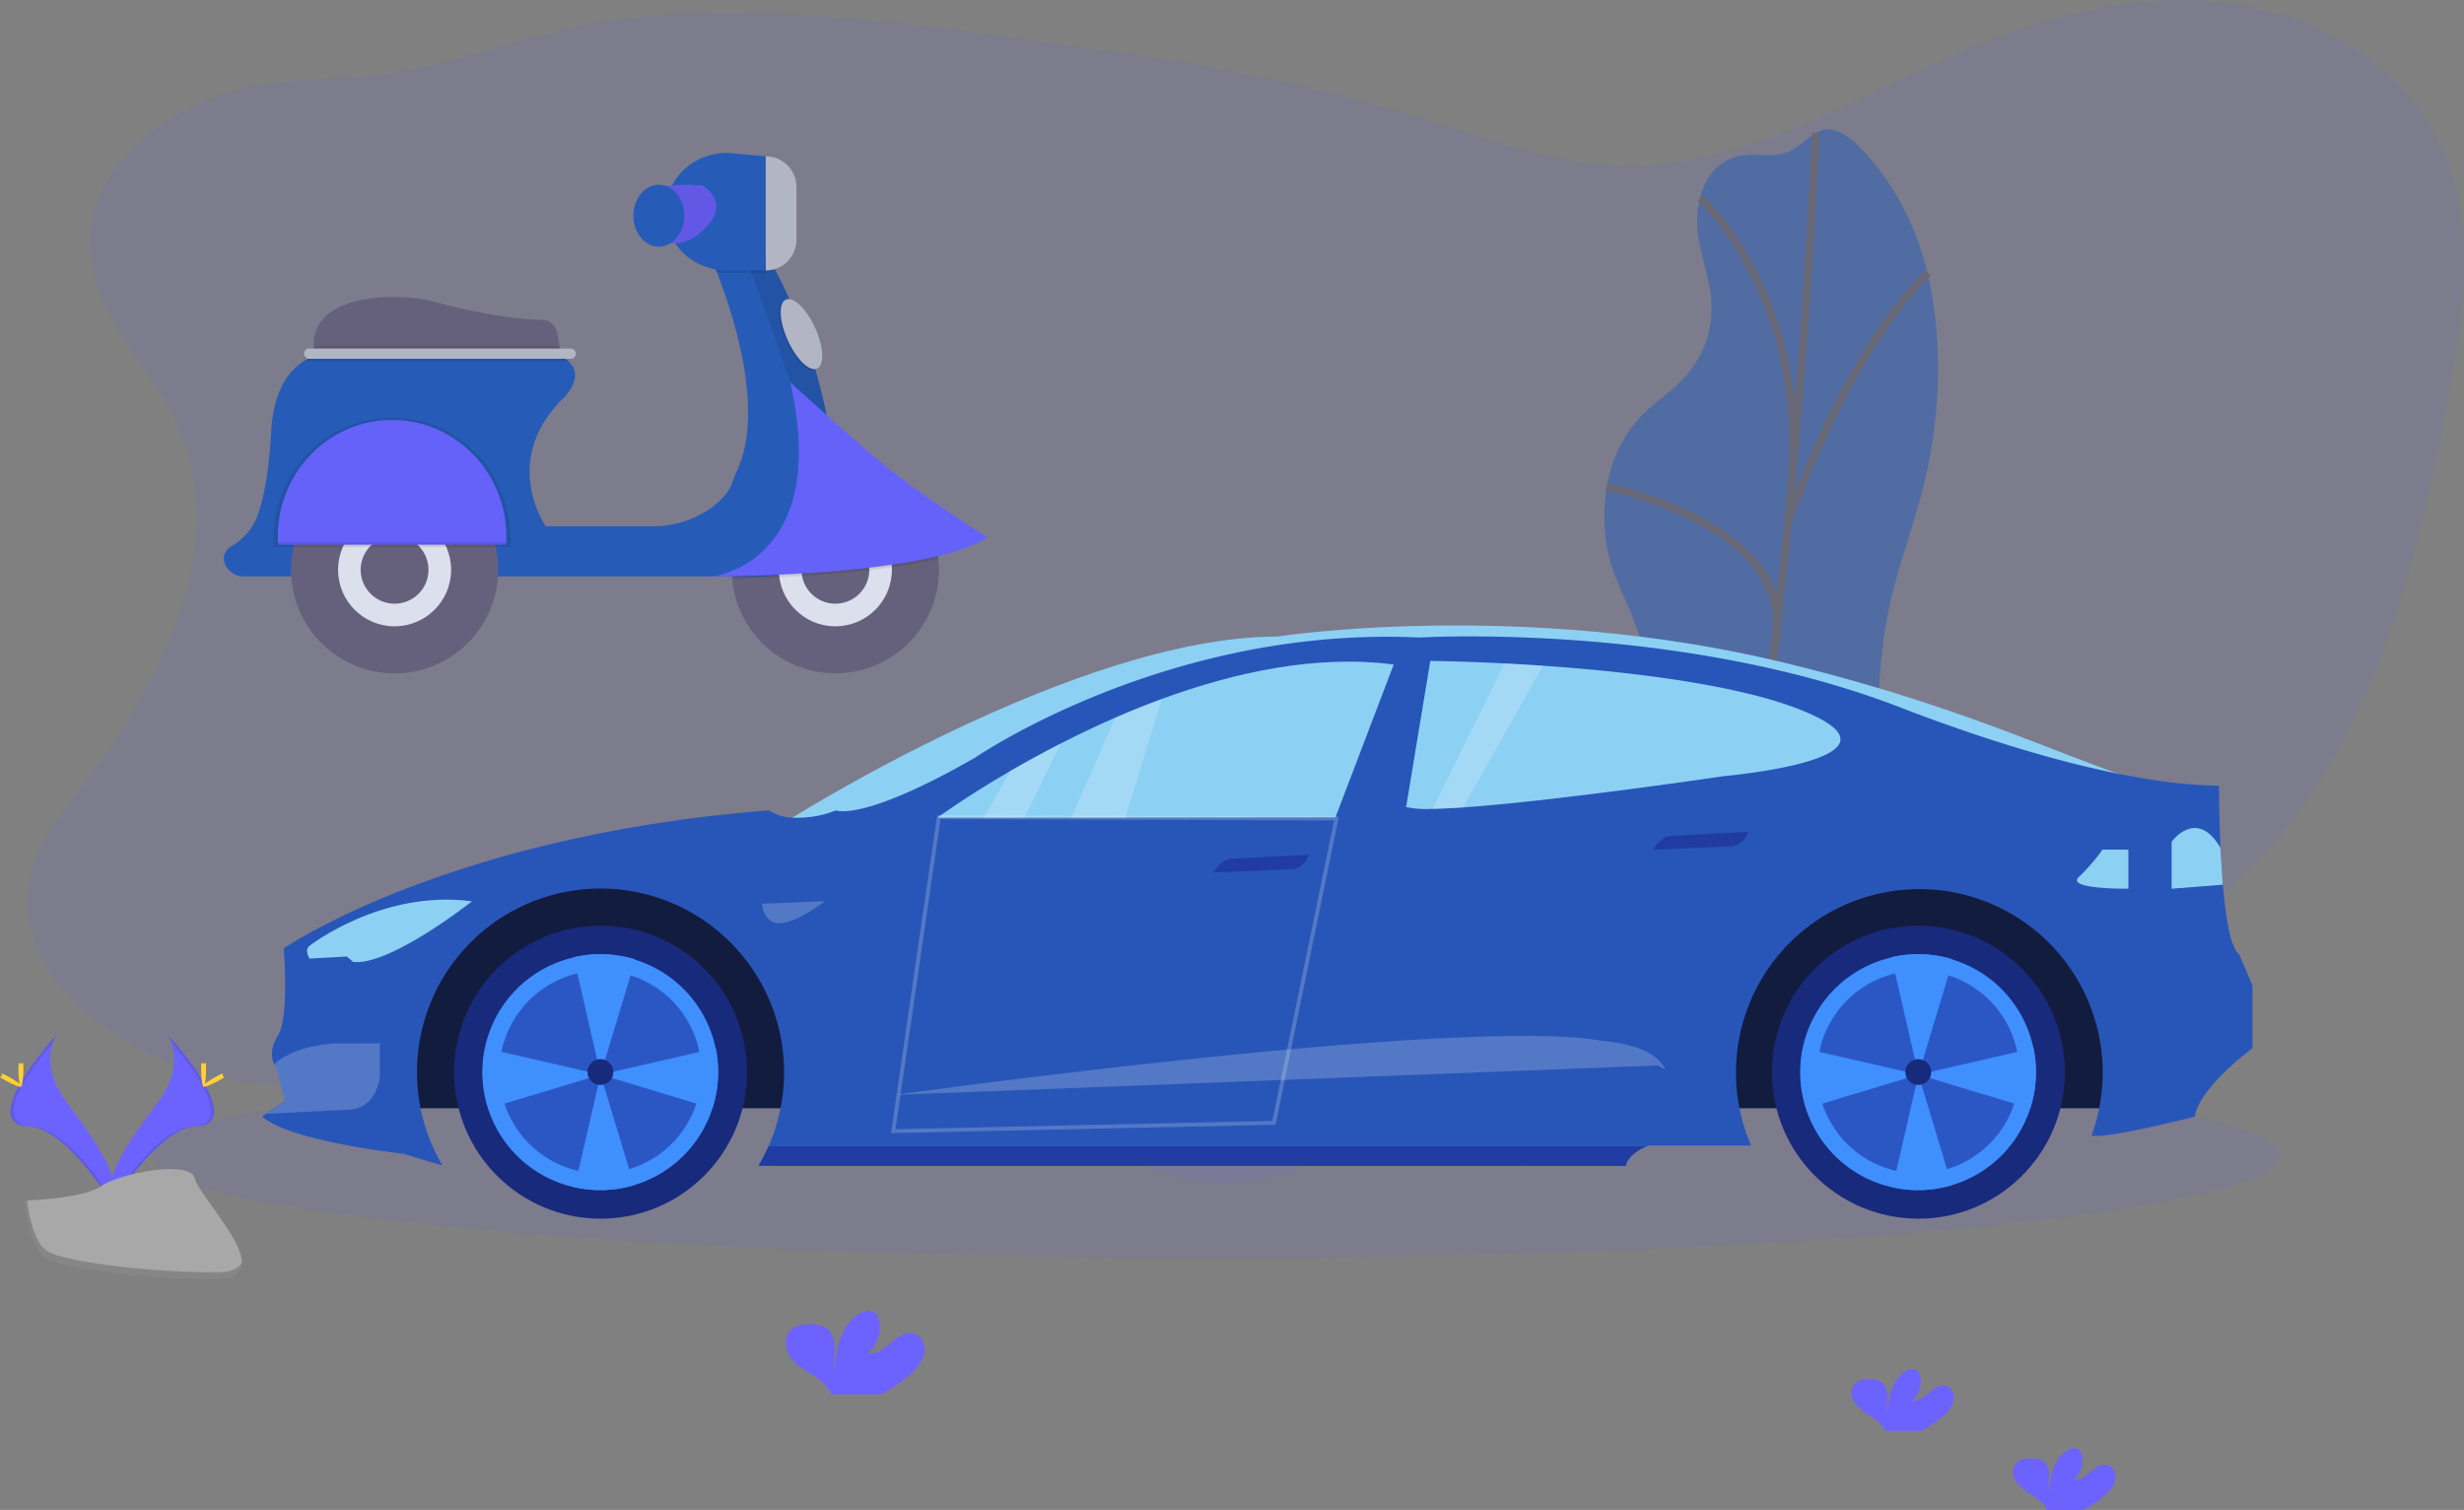 <svg xmlns="http://www.w3.org/2000/svg" width="639" height="391.562" viewBox="0 0 639 391.562"><rect x="0" y="0" width="639" height="391.562" fill="#808080" stroke="none"/><g transform="translate(-610 -3890.588)"><g transform="translate(610 3813)"><path d="M154.955,317.368c13.447,30.371-3.71,65.355-23.874,91.726-6.762,8.827-14.2,18.066-15.144,29.177-1.129,13.55,8.046,26.009,18.938,34.152a79.741,79.741,0,0,0,70.608,11.943c20.422-6.452,37.591-21.08,58.187-26.977,34.468-9.866,70.975,6.491,100.469,26.861,20.873,14.414,43.231,31.939,68.395,28.861,17.718-2.168,32.752-14.6,42.947-29.248,4.923-7.1,9.207-14.989,16.382-19.763,4.265-2.839,9.272-4.342,14.285-5.414,45.747-9.775,94.288,14.085,139.428,1.813,30.487-8.291,54.8-32.391,69.911-60.129s22.17-59.071,28.048-90.113c4.175-22.06,7.64-45.863-1.936-66.162-10.156-21.473-33.662-34.488-57.284-36.92s-47.321,4.31-69.085,13.821c-27.2,11.892-53.851,28.539-83.538,28.6-20.215.039-39.488-7.743-58.819-13.634-32.378-9.891-65.93-14.808-99.437-19.344-32.062-4.342-64.433-8.388-96.688-5.807-22.822,1.813-42.972,10.537-65.117,14.569-14.434,2.633-28.939.645-43.1,5.1-17.421,5.452-35.384,18.105-36.346,38.011C131.275,287.416,147.819,301.243,154.955,317.368Z" transform="translate(-108.739 -129.087)" fill="#6c63ff" opacity="0.1"/><g transform="translate(416.047 111.137)" opacity="0.5"><path d="M783.894,265.748c-3.226.929-7.233,3.329-9.194,9.917-3.871,12.9,5.084,21.731,2.149,35.133a26.2,26.2,0,0,1-4.517,9.853c-3.594,4.872-7.5,7.181-11.285,10.595a33.668,33.668,0,0,0-9.917,16.286,45.076,45.076,0,0,0-.445,21.17c1.349,5.846,3.646,10.1,5.646,14.84a109.6,109.6,0,0,1,5.807,18.712,45.5,45.5,0,0,1,1.29,9.491,83.763,83.763,0,0,1-1.174,12.7l-5.465,38.14a113.248,113.248,0,0,0-1.49,15.073,74.6,74.6,0,0,0,1.749,15.053c1.936,10.091,3.981,20.564,8.388,25.887s11.879,3.478,16.479-7.388c4.375-10.324,4.465-24.132,8.323-35.178,6.078-17.421,18.17-19.744,24.874-36.346,6.452-15.924,4.465-35.488,7.743-53.632,2.336-13.014,7.31-24.887,10.259-37.746,4.239-18.525,3.82-37.752.432-51.986s-9.466-24.009-16.176-31.423c-2.846-3.142-5.885-5.936-9.459-6.214-3.8-.29-7.1,4.517-10.872,5.93C792.662,266.245,788.3,264.5,783.894,265.748Z" transform="translate(-749.636 -258.67)" fill="#265cb7"/><path d="M816.2,260.09S809.745,424.8,782.69,521.938" transform="translate(-761.362 -259.174)" fill="none" stroke="#535461" stroke-miterlimit="10" stroke-width="2"/><path d="M788.22,286.26s28.894,26.332,23.441,76.505" transform="translate(-763.324 -268.458)" fill="none" stroke="#535461" stroke-miterlimit="10" stroke-width="2"/><path d="M750.6,402.38s47.489,9.549,43.966,37.952" transform="translate(-749.978 -309.654)" fill="none" stroke="#535461" stroke-miterlimit="10" stroke-width="2"/><path d="M859.793,316.41s-19.209,16.821-36.333,64.465" transform="translate(-775.826 -279.155)" fill="none" stroke="#535461" stroke-miterlimit="10" stroke-width="2"/><path d="M837.665,525.457S824.554,535.78,814.03,499.77" transform="translate(-772.481 -344.205)" fill="none" stroke="#535461" stroke-miterlimit="10" stroke-width="2"/><path d="M763,561s26.738-3.491,29.2-20.241" transform="translate(-754.377 -358.747)" fill="none" stroke="#535461" stroke-miterlimit="10" stroke-width="2"/></g><path d="M906.244,348.807" transform="translate(-355.27 -157.836)" fill="none" stroke="#535461" stroke-miterlimit="10" stroke-width="2"/><ellipse cx="275.946" cy="26.506" rx="275.946" ry="26.506" transform="translate(39.067 350.802)" fill="#6c63ff" opacity="0.1"/><path d="M163.92,622.29s5.407,7.1-2.5,17.744S147,659.726,149.667,666.379c0,0,11.924-19.828,21.628-20.105S174.6,634.214,163.92,622.29Z" transform="translate(-120.524 -276.534)" fill="#6c63ff"/><path d="M164.079,622.29a8.754,8.754,0,0,1,1.1,2.22c9.472,11.124,14.511,21.505,5.414,21.77-8.478.245-18.647,15.4-21.086,19.234a8.219,8.219,0,0,0,.29.871s11.924-19.828,21.628-20.105S174.758,634.214,164.079,622.29Z" transform="translate(-120.683 -276.534)" opacity="0.1"/><path d="M186.96,635.39c0,2.491-.277,4.517-.645,4.517s-.645-2.02-.645-4.517.348-1.291.69-1.291S186.96,632.9,186.96,635.39Z" transform="translate(-133.512 -280.621)" fill="#ffd037"/><path d="M190.656,639.923c-2.187,1.194-4.091,1.936-4.252,1.607s1.471-1.516,3.658-2.7,1.323-.323,1.49,0S192.85,638.723,190.656,639.923Z" transform="translate(-133.768 -282.185)" fill="#ffd037"/><path d="M121.161,622.29s-5.407,7.1,2.5,17.744,14.4,19.693,11.814,26.345c0,0-11.924-19.828-21.628-20.105S110.489,634.214,121.161,622.29Z" transform="translate(-106.33 -276.534)" fill="#6c63ff"/><path d="M121.149,622.29a8.755,8.755,0,0,0-1.1,2.22c-9.472,11.124-14.511,21.506-5.413,21.77,8.478.245,18.647,15.4,21.086,19.234a8.213,8.213,0,0,1-.29.871S123.5,646.557,113.8,646.28,110.476,634.214,121.149,622.29Z" transform="translate(-106.317 -276.534)" opacity="0.1"/><path d="M112.25,635.39c0,2.491.277,4.517.645,4.517s.645-2.02.645-4.517-.348-1.291-.69-1.291S112.25,632.9,112.25,635.39Z" transform="translate(-107.464 -280.621)" fill="#ffd037"/><path d="M106.167,639.923c2.187,1.194,4.091,1.936,4.252,1.607s-1.471-1.516-3.658-2.7-1.323-.323-1.49,0S103.979,638.723,106.167,639.923Z" transform="translate(-104.833 -282.185)" fill="#ffd037"/><path d="M114.91,684.7s15.118-.465,19.673-3.71,23.228-7.1,24.383-1.936,22.719,25.88,5.652,26.016-39.656-2.658-44.2-5.426S114.91,684.7,114.91,684.7Z" transform="translate(-108.408 -295.778)" fill="#a8a8a8"/><path d="M164.932,707.776c-17.066.136-39.656-2.658-44.2-5.426-3.465-2.11-4.846-9.679-5.3-13.169h-.5s.955,12.195,5.5,14.963,27.138,5.568,44.231,5.433c4.93-.039,6.627-1.794,6.536-4.388C170.462,706.756,168.6,707.737,164.932,707.776Z" transform="translate(-108.412 -300.265)" opacity="0.2"/><path d="M419.87,509.27s75.653-48.334,127.956-48.334c0,0,62.968-9.807,131.459,6.768s93.791,38.069,112.78,31.758L712.289,501.8Z" transform="translate(-216.598 -218.269)" fill="#8cd0f3"/><path d="M419.87,509.27s75.653-48.334,127.956-48.334c0,0,62.968-9.807,131.459,6.768s93.791,38.069,112.78,31.758L712.289,501.8Z" transform="translate(-216.598 -218.269)" fill="#8cd0f3" opacity="0.1"/><path d="M613.992,526.185H152.6l12.685-50.825,78.46-20.86,370.247,9.73Z" transform="translate(-54.133 -161.208)" fill="#121c3f"/><path d="M726.345,553.046v16.221s-13.7,9.937-14.944,17.718c0,0-19.615,4.981-25.216,4.981a16.254,16.254,0,0,0-1.645.058,46.573,46.573,0,0,0,2.045-7.22,47.55,47.55,0,1,0-90.248,9.679h-26.6s-.245.084-.645.258c-1.426.645-4.788,2.349-5.272,5.026H343.407l-4.517-.039a46.632,46.632,0,0,0,2.581-4.994,46.081,46.081,0,0,0,3.136-9.917,47.6,47.6,0,1,0-87.693,14.756c-3.149-.768-10.02-2.949-10.02-2.949s-29.261-3.11-36.733-9.679l1.129-.781,4.788-3.271-2.181-8.388a5.162,5.162,0,0,1-.645-1.148c-.581-1.4-1.09-4,.961-7.265,3.11-4.981,1.555-22.725,1.555-22.725s42.34-29.261,125.775-35.8a12.045,12.045,0,0,0,6.11,1.871,26.693,26.693,0,0,0,11.33-1.871s6.846,3.11,36.133-13.7c0,0,49.818-34.249,115.2-31.126,0,0,67.246-4.052,124.53,18.066,24.687,9.524,43.469,14.6,56.858,17.286,12.363,2.484,20.125,2.942,23.68,2.981h2.278s0,7.414.394,16.169v.045c.142,3.045.336,6.252.607,9.369v.194c.748,8.678,2.039,16.563,4.278,18.125Z" transform="translate(-142.2 -219.827)" fill="#2856b8"/><path d="M228.917,580.188s18.757-14.634,42.108-11.517c0,0-21.247,16.815-30.823,15.724l-1.632-1.4-9.678.542S227.446,581.278,228.917,580.188Z" transform="translate(-148.62 -257.357)" fill="#8cd0f3"/><path d="M241.34,626v8.64s-.645,8.253-8.1,8.562l-21.293,1.052,4.781-3.271-2.181-8.388a4.99,4.99,0,0,1-.645-1.142c1.936-1.781,6.5-4.788,15.776-5.433Z" transform="translate(-142.835 -277.85)" fill="#fff" opacity="0.2"/><path d="M411.06,569.525l16.344-.645s-6.614,5.214-11.285,5.685S411.06,569.525,411.06,569.525Z" transform="translate(-213.473 -257.586)" fill="#fff" opacity="0.2"/><path d="M464.38,638.309s147.8-20.551,183.53-14.014c0,0,10.5.7,14.479,4.9s0,1.478,0,1.478Z" transform="translate(-232.389 -276.79)" fill="#fff" opacity="0.2"/><path d="M592.61,554.8s1.871-3.5,4.9-3.581l19.693-1.013s-.31,2.723-3.813,3.736Z" transform="translate(-277.881 -250.963)" fill="#18218a" opacity="0.5"/><path d="M769.21,545.62s1.871-3.5,4.9-3.581L793.806,541s-.31,2.723-3.813,3.736Z" transform="translate(-340.533 -247.695)" fill="#18218a" opacity="0.5"/><path d="M599.943,473.344l-15.111,39.63-54.483.058H481.62s7.278-5.342,19-12.15c3.871-2.258,8.265-4.671,13.034-7.1,4.388-2.245,9.111-4.517,14.073-6.672,3.871-1.7,7.949-3.342,12.117-4.871C558.745,475.331,579.986,470.692,599.943,473.344Z" transform="translate(-238.505 -223.424)" fill="#8cd0f3"/><path d="M752.376,502.177s-22.764,3.375-44.489,5.872c-8.3.955-16.453,1.781-23.125,2.239l-.929.065c-2.581.168-4.975.277-7.007.316a25.785,25.785,0,0,1-6.846-.471l6.278-37.907s7.743.084,19.2.645l2.5.135c2.381.136,4.891.29,7.511.471,3.742.258,7.685.568,11.75.942,19.628,1.8,41.863,5.033,55.942,10.853C803.117,497.738,752.376,502.177,752.376,502.177Z" transform="translate(-305.329 -223.319)" fill="#8cd0f3"/><path d="M952.949,548.153V558.27s-16.344.232-12.84-3.033a50.065,50.065,0,0,0,6.149-7.1Z" transform="translate(-400.988 -250.228)" fill="#8cd0f3"/><path d="M990.932,554.157,977.66,555.2V543.033s6.149-8.64,12.3.936l.355.561Z" transform="translate(-414.485 -247.147)" fill="#8cd0f3"/><circle cx="37.985" cy="37.985" r="37.985" transform="translate(117.772 317.65)" fill="#182a7c"/><path d="M359.831,620.769a30.571,30.571,0,1,1-.645-6.194,30.571,30.571,0,0,1,.645,6.194Z" transform="translate(-173.606 -265.167)" fill="#3f8ffe"/><ellipse cx="26.19" cy="26.254" rx="26.19" ry="26.254" transform="translate(129.522 329.341)" fill="#18218a" opacity="0.5"/><path d="M351.1,591.418v1.11l-8.717,28.861L335.39,590.94a30.642,30.642,0,0,1,15.711.477Z" transform="translate(-186.627 -265.128)" fill="#3f8ffe"/><path d="M351.193,667.238a30.648,30.648,0,0,1-15.363.529l6.7-29.2Z" transform="translate(-186.784 -282.31)" fill="#3f8ffe"/><path d="M376.712,634.148a30.636,30.636,0,0,1-1.458,9.382h-.123l-28.861-8.717,29.848-6.852A30.8,30.8,0,0,1,376.712,634.148Z" transform="translate(-190.487 -278.546)" fill="#3f8ffe"/><path d="M329.434,634.792l-28.861,8.717h-.226a30.894,30.894,0,0,1-.832-15.589Z" transform="translate(-173.677 -278.532)" fill="#3f8ffe"/><circle cx="3.349" cy="3.349" r="3.349" transform="translate(152.363 352.247)" fill="#182a7c"/><circle cx="37.985" cy="37.985" r="37.985" transform="translate(459.532 317.65)" fill="#182a7c"/><path d="M889.511,620.768a30.571,30.571,0,1,1-.645-6.194,30.571,30.571,0,0,1,.645,6.194Z" transform="translate(-361.52 -265.166)" fill="#3f8ffe"/><ellipse cx="26.19" cy="26.254" rx="26.19" ry="26.254" transform="translate(471.288 329.341)" fill="#18218a" opacity="0.5"/><path d="M880.771,591.418v1.11l-8.717,28.861L865.06,590.94a30.641,30.641,0,0,1,15.711.478Z" transform="translate(-374.538 -265.128)" fill="#3f8ffe"/><path d="M880.873,667.238a30.648,30.648,0,0,1-15.363.529l6.7-29.2Z" transform="translate(-374.697 -282.31)" fill="#3f8ffe"/><path d="M906.374,634.144a30.638,30.638,0,0,1-1.458,9.382h-.148L875.9,634.8l29.849-6.852A30.806,30.806,0,0,1,906.374,634.144Z" transform="translate(-378.383 -278.542)" fill="#3f8ffe"/><path d="M859.1,634.792l-28.861,8.717h-.226a30.893,30.893,0,0,1-.832-15.589Z" transform="translate(-361.587 -278.532)" fill="#3f8ffe"/><circle cx="3.349" cy="3.349" r="3.349" transform="translate(494.129 352.247)" fill="#182a7c"/><path d="M520.233,505.5l-9.543,19.234H500.14l7.052-12.137C511.083,510.339,515.464,507.933,520.233,505.5Z" transform="translate(-245.076 -235.101)" fill="#fff" opacity="0.2"/><path d="M558.922,487.61l-9.5,30.758H535.39l11.421-25.9C550.708,490.778,554.76,489.152,558.922,487.61Z" transform="translate(-257.581 -228.754)" fill="#fff" opacity="0.2"/><path d="M709.252,473.95l-20.706,36.72-.929.065c-2.581.168-4.975.277-7.007.316l18.628-37.7,2.5.135C704.09,473.615,706.619,473.769,709.252,473.95Z" transform="translate(-309.101 -223.695)" fill="#fff" opacity="0.2"/><path d="M370.841,448.63,359.02,530.052l98.727-2.162,16.208-78.905Z" transform="translate(-127.365 -159.125)" fill="none" stroke="#fff" stroke-miterlimit="10" stroke-width="1" opacity="0.2"/><path d="M639.882,667.436c-1.426.645-4.788,2.349-5.272,5.026H414.187l-4.517-.039a46.634,46.634,0,0,0,2.581-4.994Z" transform="translate(-212.98 -292.548)" fill="#18218a" opacity="0.5"/><path d="M453.221,749.714a10.275,10.275,0,0,0,3.355-5.059c.439-2.007-.419-4.42-2.342-5.162-2.149-.826-4.452.645-6.194,2.174s-3.742,3.226-6.02,2.9a9.169,9.169,0,0,0,2.833-8.582,3.588,3.588,0,0,0-.787-1.742c-1.194-1.29-3.362-.729-4.788.277-4.517,3.226-5.807,9.375-5.839,14.937-.458-2.007-.071-4.1-.084-6.156s-.574-4.336-2.31-5.446a6.961,6.961,0,0,0-3.523-.826c-2.045-.077-4.323.129-5.717,1.626-1.736,1.858-1.29,4.975.226,7.02s3.807,3.329,5.917,4.742a13.125,13.125,0,0,1,4.226,4.033,3.991,3.991,0,0,1,.316.723H445.3a35.721,35.721,0,0,0,7.917-5.465Z" transform="translate(-216.888 -315.987)" fill="#6c63ff"/><path d="M873,768.88a7.53,7.53,0,0,0,2.471-3.729,3.31,3.31,0,0,0-1.729-3.8c-1.587-.606-3.284.49-4.568,1.607s-2.761,2.381-4.445,2.142a6.762,6.762,0,0,0,2.09-6.33,2.645,2.645,0,0,0-.581-1.29c-.884-.942-2.478-.536-3.536.206-3.355,2.362-4.291,6.917-4.31,11.021a21.129,21.129,0,0,1-.065-4.517c-.013-1.5-.426-3.226-1.7-4.013a5.16,5.16,0,0,0-2.581-.613c-1.51-.058-3.187.1-4.22,1.2-1.29,1.368-.948,3.671.168,5.162a16.792,16.792,0,0,0,4.368,3.5,9.678,9.678,0,0,1,3.123,2.974,2.953,2.953,0,0,1,.232.529h9.453A26.341,26.341,0,0,0,873,768.88Z" transform="translate(-368.839 -324.3)" fill="#6c63ff"/><path d="M938,800.69a7.529,7.529,0,0,0,2.471-3.729,3.31,3.31,0,0,0-1.729-3.8c-1.587-.607-3.284.49-4.568,1.607s-2.762,2.381-4.446,2.142a6.762,6.762,0,0,0,2.091-6.33,2.647,2.647,0,0,0-.581-1.29c-.884-.942-2.478-.536-3.536.206-3.355,2.362-4.291,6.917-4.31,11.021a21.126,21.126,0,0,1-.064-4.517c-.013-1.5-.426-3.226-1.7-4.013a5.163,5.163,0,0,0-2.581-.613c-1.51-.058-3.187.1-4.22,1.2-1.291,1.368-.948,3.671.168,5.162a16.8,16.8,0,0,0,4.368,3.5,9.678,9.678,0,0,1,3.123,2.975,2.936,2.936,0,0,1,.232.529h9.453A26.342,26.342,0,0,0,938,800.69Z" transform="translate(-391.899 -335.585)" fill="#6c63ff"/><path d="M623.226,613.851H623S630.42,611.851,623.226,613.851Z" transform="translate(-288.662 -273.225)" opacity="0.1"/><path d="M718.385,672.25v1.1a2.389,2.389,0,0,1,0-1.1Z" transform="translate(-322.479 -294.258)" opacity="0.1"/></g><path d="M389.773,512.681c-3.1,3.368-5.377,4.693-5.27,1.14.326-10.748-18.558-59.341-18.558-59.341l5.586-.423C383.719,475.077,388.249,496.677,389.773,512.681Z" transform="translate(437.096 3502.219)" fill="none"/><path d="M413.149,591.369a26.869,26.869,0,0,1-53.638,2.306c-.039-.436-.068-.873-.081-1.316v-.023q-.02-.484-.02-.967a26.87,26.87,0,0,1,53.739,0Z" transform="translate(440.364 3446.981)" fill="#65617d"/><circle cx="14.656" cy="14.656" r="14.656" transform="translate(811.987 4023.693)" fill="#dce0ed"/><circle cx="8.794" cy="8.794" r="8.794" transform="translate(817.85 4029.556)" fill="#65617d"/><path d="M207.255,496.41l-64.7,1.3V488.16c.58-7.677,8.452-10.37,15.636-11.214a44.875,44.875,0,0,1,16.718,1.254c13.728,3.635,22.482,4.338,26.782,4.407a4.108,4.108,0,0,1,3.973,3.342c.205,1.091.407,2.28.6,3.452.143.918.28,1.824.4,2.667C207.017,494.514,207.255,496.41,207.255,496.41Z" transform="translate(548.825 3490.914)" fill="#65617d"/><path d="M235.527,537.867H101.118a5.291,5.291,0,0,1-4.9-3.169c-1.013-2.42.4-3.964,1.915-4.869a15.227,15.227,0,0,0,6.618-8.1c1.433-4.218,2.833-10.859,3.384-21.209.567-10.706,4.442-16,8.631-18.561h0a17.089,17.089,0,0,1,11.341-2.068l54.5.436a10.477,10.477,0,0,1,2.661,1.736c4.856,4.521-2.224,10.422-2.224,10.422-15.2,16.066-3.693,32.351-3.693,32.351h27.886a25.662,25.662,0,0,0,14.607-4.472c3.768-2.6,5.227-5.123,5.791-6.647.43-1.166.866-2.329,1.387-3.456,7.315-15.864-1.508-41.672-5.315-51.322-.945-2.4-1.58-3.8-1.58-3.8l8.745-.661,5.53-.42.055,0c12.187,21.02,16.718,42.62,18.242,58.625.143,1.508.261,2.97.355,4.374a19.545,19.545,0,0,1-19.525,20.811Z" transform="translate(572.171 3502.219)" fill="#265cb7"/><path d="M206.662,504.817H142.553V502.15h63.705C206.4,503.068,206.539,503.973,206.662,504.817Z" transform="translate(548.825 3478.165)" opacity="0.1"/><path d="M206.172,507.69H138.187a1.287,1.287,0,0,1-.515-.1,17.088,17.088,0,0,1,11.341-2.068l54.5.436A10.474,10.474,0,0,1,206.172,507.69Z" transform="translate(551.266 3476.594)" opacity="0.1"/><rect width="70.486" height="2.666" rx="1.333" transform="translate(688.853 3980.967)" fill="#b1b5c4"/><path d="M389.773,512.681c-3.1,3.368-5.377,4.693-5.27,1.14.326-10.748-18.558-59.341-18.558-59.341l5.586-.423C383.719,475.077,388.249,496.677,389.773,512.681Z" transform="translate(437.096 3502.219)" opacity="0.1"/><path d="M413.007,588.424c-3.208.769-7.175,1.55-12.067,2.267q-2.726.4-5.849.769c-4.993.593-10.767,1.111-17.437,1.508q-2.834.171-5.885.31-5.716.259-12.236.4l-.081-1.316v-.023c6.074-2.452,15.63-9,17.17-26.039a26.884,26.884,0,0,1,36.386,22.127Z" transform="translate(440.344 3446.981)" opacity="0.1"/><path d="M349.318,571.356s30.843-3.341,20.225-50.341c0,0,15.241,13.97,24.72,21.735s26.375,18.47,26.375,18.47S410.548,570.65,349.318,571.356Z" transform="translate(445.412 3468.729)" fill="#6c63ff"/><path d="M349.318,571.356s30.843-3.341,20.225-50.341c0,0,15.241,13.97,24.72,21.735s26.375,18.47,26.375,18.47S410.548,570.65,349.318,571.356Z" transform="translate(445.412 3468.729)" fill="#265cb7" opacity="0.1"/><circle cx="26.87" cy="26.87" r="26.87" transform="translate(685.46 4011.48)" fill="#65617d"/><circle cx="14.656" cy="14.656" r="14.656" transform="translate(697.674 4023.693)" fill="#dce0ed"/><circle cx="8.794" cy="8.794" r="8.794" transform="translate(703.536 4029.556)" fill="#65617d"/><path d="M183.148,570.674c0-17.352-13.78-31.419-30.778-31.419s-30.778,14.066-30.778,31.419c0,.732.027,1.458.075,2.178h61.406C183.121,572.131,183.148,571.405,183.148,570.674Z" transform="translate(559.309 3459.607)" opacity="0.1"/><path d="M183.148,570.754c0-16.709-13.269-30.255-29.638-30.255s-29.638,13.546-29.638,30.255c0,.705.026,1.4.072,2.1h59.132C183.123,572.158,183.148,571.459,183.148,570.754Z" transform="translate(558.168 3458.985)" fill="#6c63ff"/><path d="M183.148,570.755c0,.485-.013.967-.036,1.446-.01.218-.023.433-.036.651H123.944c-.013-.218-.026-.433-.036-.651-.023-.479-.036-.961-.036-1.446,0-16.708,13.269-30.253,29.638-30.253S183.148,554.047,183.148,570.755Z" transform="translate(558.168 3458.983)" fill="#265cb7" opacity="0.1"/><path d="M183.149,603.919c-.01.218-.023.433-.036.651H123.981c-.013-.218-.026-.433-.036-.651Z" transform="translate(558.132 3427.265)" opacity="0.1"/><ellipse cx="3.901" cy="9.823" rx="3.901" ry="9.823" transform="matrix(0.911, -0.412, 0.412, 0.911, 809.924, 3970.217)" opacity="0.1"/><ellipse cx="3.901" cy="9.823" rx="3.901" ry="9.823" transform="matrix(0.911, -0.412, 0.412, 0.911, 810.249, 3969.891)" fill="#b1b5c4"/><path d="M362.726,454.063v5.1h-9.934a17.114,17.114,0,0,1-2.762-.221c-.945-2.4-1.58-3.8-1.58-3.8l8.745-.661Z" transform="translate(445.846 3502.216)" opacity="0.1"/><path d="M351.264,432.441h-9.934c-8.724,0-15.8-6.527-15.8-14.579v-1.353c0-8.052,7.072-14.579,15.8-14.579l9.934.9Z" transform="translate(457.307 3528.29)" fill="#265cb7"/><path d="M333.6,418.872s5.944,3.175,2.524,8.549c0,0-4.193,6.88-10.789,6.229l-2.4-14.778S330.827,418.139,333.6,418.872Z" transform="translate(458.61 3519.979)" fill="#6c63ff"/><path d="M331.313,418.6a6.319,6.319,0,0,1,4.826,2.547,5.207,5.207,0,0,1-.02,6.29s-4.193,6.88-10.788,6.229l-2.4-14.778a73.475,73.475,0,0,1,8.385-.287Z" transform="translate(458.611 3519.96)" opacity="0.1"/><path d="M333.358,250.506h0a7.979,7.979,0,0,1,7.98,7.979v13.649a7.979,7.979,0,0,1-7.979,7.979h0V250.506Z" transform="translate(474.888 3680.616)" opacity="0.1"/><path d="M334.009,250.506h0a7.979,7.979,0,0,1,7.979,7.979v13.65a7.979,7.979,0,0,1-7.979,7.979h0Z" transform="translate(474.562 3680.616)" fill="#b1b5c4"/><ellipse cx="6.599" cy="8.029" rx="6.599" ry="8.029" transform="translate(774.252 3938.508)" fill="#265cb7"/></g></svg>